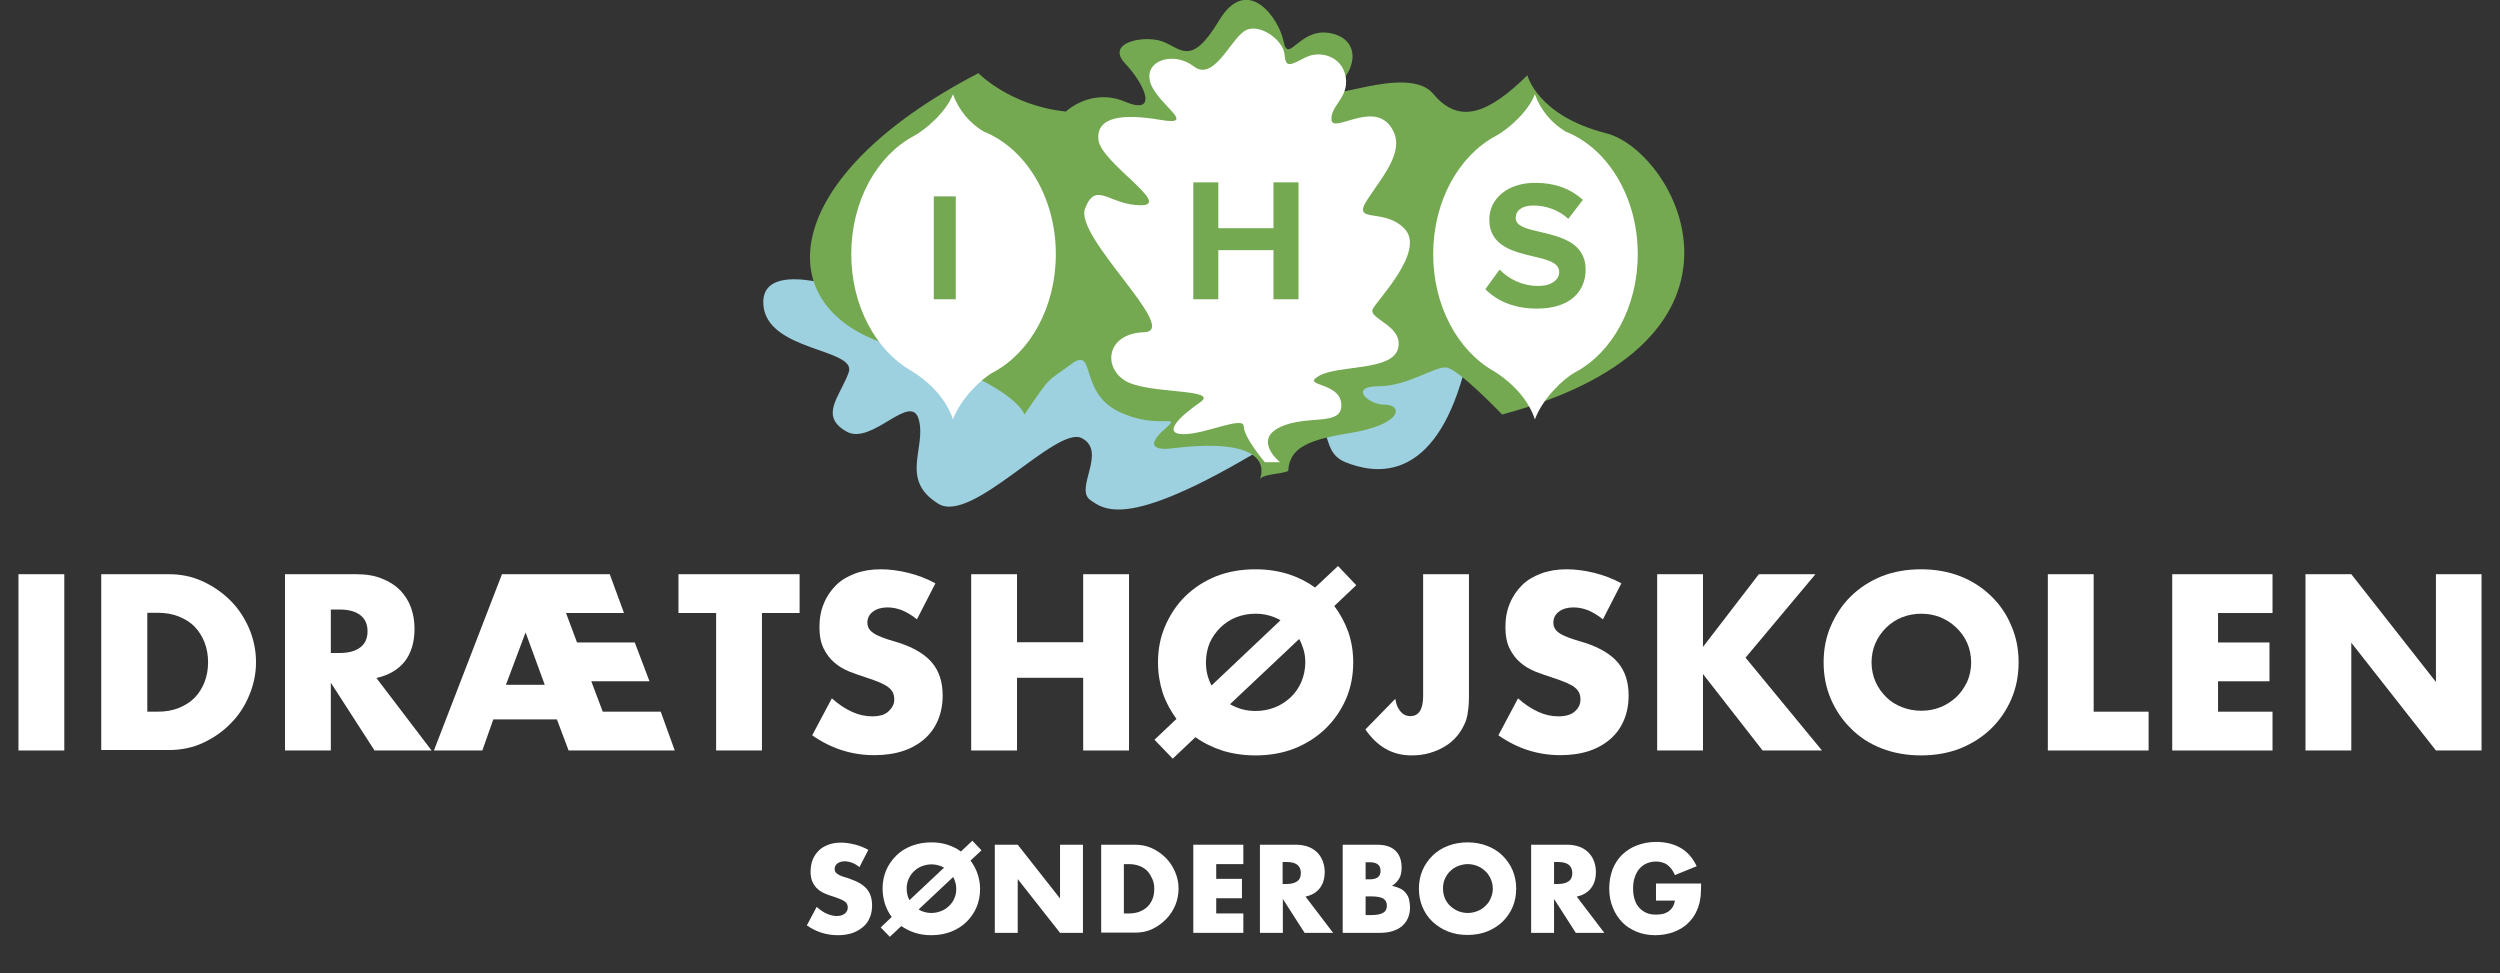 <?xml version="1.0" encoding="utf-8"?>
<!-- Generator: Adobe Illustrator 24.0.3, SVG Export Plug-In . SVG Version: 6.00 Build 0)  -->
<svg version="1.1" id="Layer_1" xmlns="http://www.w3.org/2000/svg" xmlns:xlink="http://www.w3.org/1999/xlink" x="0px" y="0px"
	 viewBox="0 0 1069.3 416.2" style="enable-background:new 0 0 1069.3 416.2;" xml:space="preserve">
<rect x="0" y="0" width="1069.3" height="416.2" fill="#333333" stroke="none"/>
<style type="text/css">
	.st0{enable-background:new    ;}
	.st1{fill:#FFFFFF;}
	.st2{fill:#9ED1E0;}
	.st3{fill:#74A951;}
</style>
<title>Artboard 4</title>
<g>
	<g id="IDRÆTSHØJSKOLEN">
		<g class="st0">
			<path class="st1" d="M27.5,245.6V321H7.9v-75.4H27.5z"/>
			<path class="st1" d="M43.3,245.6h29c5.1,0,10,1,14.5,3.1c4.5,2.1,8.4,4.8,11.8,8.2c3.4,3.4,6,7.4,8,12c1.9,4.6,2.9,9.3,2.9,14.3
				c0,4.9-1,9.7-2.9,14.2c-1.9,4.6-4.5,8.6-7.9,12c-3.4,3.5-7.3,6.2-11.8,8.3s-9.4,3.1-14.6,3.1h-29V245.6z M62.9,304.4h4.5
				c3.4,0,6.4-0.5,9.1-1.6c2.7-1.1,4.9-2.5,6.8-4.4c1.8-1.9,3.2-4.1,4.2-6.7c1-2.6,1.5-5.4,1.5-8.5c0-3-0.5-5.8-1.5-8.4
				c-1-2.6-2.4-4.8-4.2-6.7c-1.8-1.9-4.1-3.3-6.8-4.4c-2.7-1.1-5.7-1.6-9-1.6h-4.5V304.4z"/>
			<path class="st1" d="M184.6,321h-24.4l-18.7-29v29h-19.6v-75.4h30.5c4.2,0,7.9,0.6,11,1.9c3.1,1.2,5.7,2.9,7.8,5
				c2,2.1,3.6,4.6,4.6,7.4c1,2.8,1.5,5.8,1.5,9c0,5.7-1.4,10.4-4.1,13.9c-2.8,3.6-6.9,6-12.2,7.2L184.6,321z M141.5,279.3h3.7
				c3.9,0,6.8-0.8,8.9-2.4c2.1-1.6,3.1-3.9,3.1-6.9s-1-5.3-3.1-6.9c-2.1-1.6-5-2.4-8.9-2.4h-3.7V279.3z"/>
			<path class="st1" d="M238.2,307.7H211l-4.7,13.3h-20.7l29.1-75.4h46.1l6.1,16.6h-24.8l4.7,12.6h24.7l6.3,16.6h-24.9l4.9,13h24.8
				l6,16.6h-45.4L238.2,307.7z M233,292.9l-8.2-22.4l-8.4,22.4H233z"/>
		</g>
		<g class="st0">
			<path class="st1" d="M325.9,262.2V321h-19.6v-58.8h-16.1v-16.6H342v16.6H325.9z"/>
		</g>
		<g class="st0">
			<path class="st1" d="M392.2,264.9c-2.1-1.7-4.3-3-6.4-3.9c-2.1-0.8-4.2-1.2-6.2-1.2c-2.5,0-4.6,0.6-6.2,1.8
				c-1.6,1.2-2.4,2.8-2.4,4.7c0,1.3,0.4,2.4,1.2,3.3c0.8,0.9,1.9,1.6,3.2,2.2c1.3,0.6,2.8,1.2,4.4,1.7c1.6,0.5,3.2,1,4.9,1.5
				c6.4,2.1,11.1,5,14,8.5c3,3.6,4.5,8.2,4.5,14c0,3.9-0.7,7.4-2,10.5c-1.3,3.1-3.2,5.8-5.7,8c-2.5,2.2-5.6,4-9.2,5.2
				c-3.6,1.2-7.8,1.8-12.4,1.8c-9.5,0-18.4-2.8-26.5-8.5l8.4-15.8c2.9,2.6,5.8,4.5,8.7,5.8c2.9,1.3,5.7,1.9,8.5,1.9
				c3.2,0,5.6-0.7,7.1-2.2c1.6-1.5,2.4-3.1,2.4-5c0-1.1-0.2-2.1-0.6-3c-0.4-0.8-1.1-1.6-2-2.3c-0.9-0.7-2.1-1.3-3.6-2
				c-1.5-0.6-3.3-1.3-5.5-2c-2.5-0.8-5-1.7-7.4-2.6c-2.4-1-4.6-2.2-6.5-3.9c-1.9-1.6-3.4-3.6-4.6-6c-1.2-2.4-1.8-5.5-1.8-9.2
				c0-3.7,0.6-7.1,1.9-10.1c1.2-3,3-5.6,5.2-7.8c2.2-2.2,5-3.8,8.2-5c3.2-1.2,6.9-1.8,10.9-1.8c3.7,0,7.6,0.5,11.7,1.5
				c4.1,1,8,2.5,11.7,4.5L392.2,264.9z"/>
			<path class="st1" d="M435,274.7h28.3v-29.1h19.6V321h-19.6v-31.1H435V321h-19.6v-75.4H435V274.7z"/>
			<path class="st1" d="M495.3,283.3c0-5.6,1-10.8,3.1-15.6c2.1-4.8,4.9-9.1,8.6-12.7c3.7-3.6,8-6.4,13.1-8.5c5.1-2,10.7-3,16.9-3
				c5,0,9.6,0.7,13.9,2c4.3,1.4,8.1,3.3,11.6,5.8l9.8-9.2l7.8,8.2l-9.4,8.9c2.5,3.3,4.5,7,6,11.1c1.4,4.1,2.1,8.4,2.1,13
				c0,5.6-1,10.8-3.1,15.7c-2.1,4.8-5,9-8.7,12.6c-3.7,3.6-8.1,6.4-13.2,8.5c-5.1,2-10.7,3-16.8,3c-5,0-9.7-0.7-14-2
				c-4.3-1.4-8.2-3.3-11.7-5.8l-9.7,9.2l-7.8-8.1l9.4-8.9c-2.5-3.4-4.5-7.1-5.9-11.2C496,292.2,495.3,287.9,495.3,283.3z
				 M515.8,283.3c0,1.9,0.2,3.6,0.6,5.2c0.4,1.6,1,3.2,1.8,4.7l29.5-27.9c-3.3-1.9-6.9-2.8-10.7-2.8c-2.9,0-5.6,0.5-8.2,1.5
				c-2.6,1-4.8,2.5-6.8,4.4c-1.9,1.9-3.5,4.1-4.6,6.6C516.4,277.5,515.8,280.3,515.8,283.3z M558.3,283.3c0-1.9-0.2-3.6-0.7-5.3
				c-0.5-1.7-1.1-3.2-1.9-4.7l-29.6,27.9c3.3,1.9,6.9,2.9,10.9,2.9c2.9,0,5.6-0.5,8.2-1.5c2.6-1,4.8-2.5,6.8-4.3
				c2-1.9,3.5-4.1,4.6-6.6C557.7,289,558.3,286.3,558.3,283.3z"/>
			<path class="st1" d="M628.3,245.6v52.3c0,2.2-0.1,4.2-0.4,6.1c-0.2,1.9-0.6,3.5-1.1,4.8c-0.9,2.1-2,4.1-3.5,5.9
				c-1.5,1.8-3.2,3.3-5.2,4.5c-2,1.2-4.2,2.2-6.7,2.9c-2.4,0.7-5,1-7.7,1c-8.1,0-14.6-3.7-19.7-11.1l12.8-13.1
				c0.3,2.3,1.1,4.1,2.2,5.4c1.1,1.3,2.5,2,4.2,2c3.7,0,5.5-2.9,5.5-8.7v-52H628.3z"/>
			<path class="st1" d="M685.6,264.9c-2.1-1.7-4.3-3-6.4-3.9c-2.1-0.8-4.2-1.2-6.2-1.2c-2.5,0-4.6,0.6-6.2,1.8
				c-1.6,1.2-2.4,2.8-2.4,4.7c0,1.3,0.4,2.4,1.2,3.3c0.8,0.9,1.8,1.6,3.2,2.2c1.3,0.6,2.8,1.2,4.4,1.7c1.6,0.5,3.2,1,4.9,1.5
				c6.4,2.1,11.1,5,14,8.5c3,3.6,4.5,8.2,4.5,14c0,3.9-0.7,7.4-2,10.5c-1.3,3.1-3.2,5.8-5.7,8c-2.5,2.2-5.6,4-9.2,5.2
				c-3.6,1.2-7.8,1.8-12.3,1.8c-9.5,0-18.4-2.8-26.5-8.5l8.4-15.8c2.9,2.6,5.8,4.5,8.7,5.8c2.9,1.3,5.7,1.9,8.5,1.9
				c3.2,0,5.6-0.7,7.2-2.2c1.6-1.5,2.3-3.1,2.3-5c0-1.1-0.2-2.1-0.6-3c-0.4-0.8-1.1-1.6-2-2.3c-0.9-0.7-2.2-1.3-3.7-2
				c-1.5-0.6-3.3-1.3-5.5-2c-2.5-0.8-5-1.7-7.4-2.6c-2.4-1-4.6-2.2-6.5-3.9c-1.9-1.6-3.4-3.6-4.6-6c-1.2-2.4-1.8-5.5-1.8-9.2
				c0-3.7,0.6-7.1,1.9-10.1c1.2-3,3-5.6,5.2-7.8c2.2-2.2,5-3.8,8.2-5c3.2-1.2,6.9-1.8,10.9-1.8c3.7,0,7.6,0.5,11.7,1.5
				c4.1,1,8,2.5,11.7,4.5L685.6,264.9z"/>
		</g>
		<g class="st0">
			<path class="st1" d="M728.4,276.7l23.9-31.1h24.2l-29.9,35.7l32.7,39.7h-25.4l-25.5-32.7V321h-19.6v-75.4h19.6V276.7z"/>
		</g>
		<g class="st0">
			<path class="st1" d="M780,283.3c0-5.6,1-10.8,3.1-15.6c2.1-4.8,4.9-9.1,8.6-12.7c3.7-3.6,8-6.4,13.1-8.5c5.1-2,10.7-3,16.9-3
				c6.1,0,11.7,1,16.8,3c5.1,2,9.5,4.9,13.2,8.5s6.6,7.8,8.6,12.7c2.1,4.8,3.1,10,3.1,15.6c0,5.6-1,10.8-3.1,15.7
				c-2.1,4.8-4.9,9-8.6,12.6c-3.7,3.6-8.1,6.4-13.2,8.5c-5.1,2-10.7,3-16.8,3c-6.1,0-11.8-1-16.9-3c-5.1-2-9.5-4.8-13.1-8.5
				c-3.7-3.6-6.5-7.8-8.6-12.6C781,294.1,780,288.9,780,283.3z M800.5,283.3c0,3,0.6,5.8,1.7,8.3c1.1,2.5,2.7,4.7,4.6,6.6
				c1.9,1.9,4.2,3.3,6.8,4.3c2.6,1,5.3,1.5,8.2,1.5c2.9,0,5.6-0.5,8.1-1.5c2.6-1,4.8-2.5,6.8-4.3c2-1.9,3.5-4.1,4.7-6.6
				c1.1-2.5,1.7-5.3,1.7-8.3s-0.6-5.8-1.7-8.3c-1.1-2.5-2.7-4.7-4.7-6.6c-2-1.9-4.2-3.3-6.8-4.4c-2.6-1-5.3-1.5-8.1-1.5
				c-2.9,0-5.6,0.5-8.2,1.5c-2.6,1-4.8,2.5-6.8,4.4c-1.9,1.9-3.5,4.1-4.6,6.6C801.1,277.5,800.5,280.3,800.5,283.3z"/>
			<path class="st1" d="M895.5,245.6v58.8H919V321h-43.1v-75.4H895.5z"/>
			<path class="st1" d="M972,262.2h-23.3v12.6h22v16.6h-22v13H972V321h-42.9v-75.4H972V262.2z"/>
			<path class="st1" d="M986.1,321v-75.4h19.6l36.2,46.1v-46.1h19.5V321h-19.5l-36.2-46.1V321H986.1z"/>
		</g>
	</g>
	<g id="SØNDERBORG">
		<g class="st0">
			<path class="st1" d="M367.6,370.9c-1.1-0.9-2.1-1.5-3.2-1.9c-1.1-0.4-2.1-0.6-3.1-0.6c-1.3,0-2.3,0.3-3.1,0.9
				c-0.8,0.6-1.2,1.4-1.2,2.4c0,0.7,0.2,1.2,0.6,1.6c0.4,0.4,0.9,0.8,1.6,1.1c0.6,0.3,1.4,0.6,2.2,0.8c0.8,0.2,1.6,0.5,2.4,0.8
				c3.2,1.1,5.5,2.5,7,4.3c1.5,1.8,2.2,4.1,2.2,7c0,1.9-0.3,3.7-1,5.2c-0.6,1.6-1.6,2.9-2.9,4s-2.8,2-4.6,2.6
				c-1.8,0.6-3.9,0.9-6.2,0.9c-4.8,0-9.2-1.4-13.2-4.2l4.2-7.9c1.5,1.3,2.9,2.3,4.3,2.9c1.4,0.6,2.9,1,4.2,1c1.6,0,2.8-0.4,3.6-1.1
				c0.8-0.7,1.2-1.6,1.2-2.5c0-0.6-0.1-1.1-0.3-1.5c-0.2-0.4-0.5-0.8-1-1.1c-0.5-0.4-1.1-0.7-1.8-1s-1.7-0.6-2.7-1
				c-1.3-0.4-2.5-0.8-3.7-1.3c-1.2-0.5-2.3-1.1-3.2-1.9c-1-0.8-1.7-1.8-2.3-3c-0.6-1.2-0.9-2.8-0.9-4.6s0.3-3.6,0.9-5.1
				c0.6-1.5,1.5-2.8,2.6-3.9c1.1-1.1,2.5-1.9,4.1-2.5c1.6-0.6,3.4-0.9,5.4-0.9c1.9,0,3.8,0.3,5.9,0.8c2,0.5,4,1.3,5.8,2.3
				L367.6,370.9z"/>
			<path class="st1" d="M377.5,380.1c0-2.8,0.5-5.4,1.5-7.8s2.5-4.5,4.3-6.3c1.8-1.8,4-3.2,6.6-4.2c2.6-1,5.4-1.5,8.4-1.5
				c2.5,0,4.8,0.3,6.9,1c2.1,0.7,4.1,1.6,5.8,2.9l4.9-4.6l3.9,4.1l-4.7,4.4c1.3,1.7,2.3,3.5,3,5.6s1.1,4.2,1.1,6.5
				c0,2.8-0.5,5.4-1.5,7.8c-1,2.4-2.5,4.5-4.3,6.3s-4.1,3.2-6.6,4.2c-2.6,1-5.4,1.5-8.4,1.5c-2.5,0-4.8-0.3-7-1
				c-2.2-0.7-4.1-1.7-5.9-2.9l-4.9,4.6l-3.9-4l4.7-4.5c-1.3-1.7-2.2-3.6-2.9-5.6C377.9,384.6,377.5,382.4,377.5,380.1z M387.8,380.1
				c0,0.9,0.1,1.8,0.3,2.6c0.2,0.8,0.5,1.6,0.9,2.3l14.8-13.9c-1.7-0.9-3.5-1.4-5.4-1.4c-1.4,0-2.8,0.3-4.1,0.8
				c-1.3,0.5-2.4,1.2-3.4,2.2c-1,0.9-1.7,2-2.3,3.3C388.1,377.2,387.8,378.6,387.8,380.1z M409,380.1c0-0.9-0.1-1.8-0.4-2.7
				c-0.2-0.8-0.5-1.6-0.9-2.3l-14.8,13.9c1.6,1,3.5,1.5,5.5,1.5c1.4,0,2.8-0.3,4.1-0.8s2.4-1.2,3.4-2.2c1-0.9,1.8-2,2.3-3.3
				C408.8,383,409,381.6,409,380.1z"/>
			<path class="st1" d="M425.5,399v-37.7h9.8l18.1,23v-23h9.8V399h-9.8l-18.1-23v23H425.5z"/>
			<path class="st1" d="M471,361.3h14.5c2.6,0,5,0.5,7.2,1.5c2.2,1,4.2,2.4,5.9,4.1c1.7,1.7,3,3.7,4,6c1,2.3,1.5,4.7,1.5,7.2
				c0,2.5-0.5,4.8-1.4,7.1c-1,2.3-2.3,4.3-4,6c-1.7,1.7-3.6,3.1-5.9,4.2s-4.7,1.5-7.3,1.5H471V361.3z M480.8,390.7h2.2
				c1.7,0,3.2-0.3,4.5-0.8c1.3-0.5,2.5-1.3,3.4-2.2c0.9-0.9,1.6-2,2.1-3.3c0.5-1.3,0.7-2.7,0.7-4.2c0-1.5-0.2-2.9-0.8-4.2
				s-1.2-2.4-2.1-3.4c-0.9-0.9-2-1.7-3.4-2.2c-1.3-0.5-2.8-0.8-4.5-0.8h-2.2V390.7z"/>
			<path class="st1" d="M531.8,369.6h-11.6v6.3h11v8.3h-11v6.5h11.6v8.3h-21.4v-37.7h21.4V369.6z"/>
			<path class="st1" d="M570.2,399H558l-9.3-14.5V399h-9.8v-37.7h15.2c2.1,0,3.9,0.3,5.5,0.9c1.6,0.6,2.9,1.5,3.9,2.5
				c1,1.1,1.8,2.3,2.3,3.7c0.5,1.4,0.8,2.9,0.8,4.5c0,2.9-0.7,5.2-2.1,7c-1.4,1.8-3.4,3-6.1,3.6L570.2,399z M548.6,378.1h1.8
				c1.9,0,3.4-0.4,4.5-1.2s1.5-2,1.5-3.5s-0.5-2.7-1.5-3.5s-2.5-1.2-4.5-1.2h-1.8V378.1z"/>
		</g>
		<g class="st0">
			<path class="st1" d="M574.3,361.3h14.6c3.5,0,6.1,0.8,7.9,2.5c1.8,1.7,2.7,4.1,2.7,7.2c0,1.9-0.3,3.5-1,4.7
				c-0.7,1.2-1.7,2.3-3.1,3.2c1.4,0.3,2.6,0.7,3.6,1.2c1,0.5,1.8,1.2,2.4,2c0.6,0.8,1.1,1.7,1.3,2.7s0.4,2.1,0.4,3.2
				c0,1.8-0.3,3.3-0.9,4.7c-0.6,1.4-1.5,2.5-2.6,3.5c-1.1,0.9-2.5,1.6-4.1,2.1c-1.6,0.5-3.4,0.7-5.4,0.7h-15.8V361.3z M584.1,376.1
				h1.8c3.1,0,4.6-1.2,4.6-3.6c0-2.4-1.5-3.7-4.6-3.7h-1.8V376.1z M584.1,391.4h2.2c2.5,0,4.2-0.3,5.3-1c1.1-0.6,1.6-1.7,1.6-3
				c0-1.4-0.5-2.4-1.6-3.1c-1.1-0.6-2.8-0.9-5.3-0.9h-2.2V391.4z"/>
		</g>
		<g class="st0">
			<path class="st1" d="M606.9,380.1c0-2.8,0.5-5.4,1.5-7.8s2.5-4.5,4.3-6.3s4-3.2,6.6-4.2s5.4-1.5,8.4-1.5c3,0,5.8,0.5,8.4,1.5
				c2.6,1,4.8,2.4,6.6,4.2c1.8,1.8,3.3,3.9,4.3,6.3c1,2.4,1.5,5,1.5,7.8c0,2.8-0.5,5.4-1.5,7.8c-1,2.4-2.5,4.5-4.3,6.3
				c-1.9,1.8-4.1,3.2-6.6,4.2c-2.6,1-5.4,1.5-8.4,1.5c-3.1,0-5.9-0.5-8.4-1.5c-2.5-1-4.7-2.4-6.6-4.2s-3.3-3.9-4.3-6.3
				C607.4,385.5,606.9,382.9,606.9,380.1z M617.2,380.1c0,1.5,0.3,2.9,0.8,4.1c0.6,1.3,1.3,2.4,2.3,3.3c1,0.9,2.1,1.7,3.4,2.2
				s2.6,0.8,4.1,0.8c1.4,0,2.8-0.3,4.1-0.8s2.4-1.2,3.4-2.2c1-0.9,1.8-2,2.3-3.3c0.6-1.3,0.9-2.6,0.9-4.1s-0.3-2.9-0.9-4.2
				c-0.6-1.3-1.3-2.4-2.3-3.3c-1-0.9-2.1-1.7-3.4-2.2s-2.6-0.8-4.1-0.8c-1.4,0-2.8,0.3-4.1,0.8s-2.4,1.2-3.4,2.2
				c-1,0.9-1.7,2-2.3,3.3C617.4,377.2,617.2,378.6,617.2,380.1z"/>
		</g>
		<g class="st0">
			<path class="st1" d="M686.2,399H674l-9.3-14.5V399h-9.8v-37.7h15.2c2.1,0,3.9,0.3,5.5,0.9c1.6,0.6,2.9,1.5,3.9,2.5
				c1,1.1,1.8,2.3,2.3,3.7c0.5,1.4,0.8,2.9,0.8,4.5c0,2.9-0.7,5.2-2.1,7c-1.4,1.8-3.4,3-6.1,3.6L686.2,399z M664.7,378.1h1.8
				c1.9,0,3.4-0.4,4.5-1.2s1.5-2,1.5-3.5s-0.5-2.7-1.5-3.5s-2.5-1.2-4.5-1.2h-1.8V378.1z"/>
		</g>
		<g class="st0">
			<path class="st1" d="M708.1,377.9h19.5c0,2-0.1,3.8-0.2,5.4c-0.2,1.6-0.5,3.2-1,4.6c-0.7,2-1.6,3.7-2.8,5.2
				c-1.2,1.5-2.6,2.8-4.2,3.8c-1.6,1-3.4,1.8-5.3,2.3c-1.9,0.5-4,0.8-6.1,0.8c-2.9,0-5.6-0.5-8-1.5c-2.4-1-4.5-2.3-6.2-4.1
				s-3.1-3.9-4-6.3c-1-2.4-1.5-5.2-1.5-8.1c0-2.9,0.5-5.6,1.4-8.1c1-2.5,2.3-4.5,4.1-6.3c1.8-1.7,3.9-3.1,6.3-4s5.2-1.5,8.2-1.5
				c3.9,0,7.4,0.8,10.4,2.5c3,1.7,5.3,4.3,7,7.9l-9.3,3.8c-0.9-2.1-2-3.5-3.4-4.5c-1.4-0.9-3-1.3-4.7-1.3c-1.5,0-2.8,0.3-4,0.8
				c-1.2,0.5-2.2,1.3-3.1,2.3c-0.9,1-1.5,2.2-2,3.7c-0.5,1.4-0.7,3-0.7,4.8c0,1.6,0.2,3.1,0.6,4.4c0.4,1.4,1,2.6,1.9,3.6
				s1.9,1.8,3.1,2.3c1.2,0.6,2.7,0.8,4.3,0.8c1,0,1.9-0.1,2.8-0.3c0.9-0.2,1.7-0.6,2.4-1c0.7-0.5,1.3-1.1,1.8-1.9
				c0.5-0.8,0.8-1.7,1-2.8h-8.1V377.9z"/>
		</g>
	</g>
	<g id="Path_1">
		<path class="st2" d="M363,124.2c0,0-37.9-14-36.5,6.1s40.2,18.7,36.5,29s-12.8,18.6-0.9,25.3c10.8,6.1,27.6-17.3,30.9-5.1
			s-8.4,25.7,8.4,36c14.4,8.8,50.5-33.7,61.3-28.1s-2.8,21.1,3.3,26.2c7,5.1,18.2,14,88-30.4c19.2-5.6,8.9,9.4,21.5,14.5
			s36,8.4,49.1-33.2s8-75.8,8-75.8L363,124.2z"/>
	</g>
	<g id="Path_2">
		<path class="st3" d="M438.2,177.3c0,0-3.7-13.6-57.1-29.5s-48.2-72.1,37.4-116.5c0,0,13.6,14,37.4,16.4c0,0,10.8-10.3,25.3-4.2
			s8.4-7.5,0-16.4s8-12.2,15.9-9.4s12.2,11.3,24.3-8.9s25.7-0.9,27.6,8.9s6.5-5.1,18.7-3.7s14.5,12.6,4.7,22.5s29.5-9.8,40.7,3.7
			s23.9,8,40.2-8c0,0,4.2,17.3,33.7,24.8s74.4,88.4-44.5,120.3c0,0-18.7-19.6-23.9-20.1s-16.4,8-29,8s-4.7,7.9,2.8,7.9
			s8,8.4-15.4,12.2c-17.5,2.8-25.5,6.3-26,16.1c-2.3,1.4-11,1.2-12.2,3.7c0,0,9.5-19.2-37.7-13.3c-7.5,0.9-10.8-1.4-3-8.2
			c8.3-7.3-3,0.7-19.9-7.7s-9.4-28.1-20.1-20.1S449.9,160,438.2,177.3z"/>
	</g>
	<g id="Path_3">
		<path class="st1" d="M451.6,108.7c0,22.7-11,42.1-26.7,50.5c-5.2,2.8-14,11.3-17.3,20.2c-3.3-10.3-12.5-17.7-18-20.9
			c-15-8.7-25.5-27.7-25.5-49.8c0-22.7,11-42.1,26.7-50.5c5.2-2.8,14-10.4,16.8-17.9c2.4,6.7,7.1,12.4,13.2,16
			C438.6,63.4,451.6,84.2,451.6,108.7z"/>
	</g>
	<g id="Path_4">
		<path class="st1" d="M700.5,108.7c0,22.7-11,42.1-26.7,50.5c-5.2,2.8-14,11.3-17.3,20.2c-3.3-10.3-12.5-17.7-18-20.9
			c-15-8.7-25.5-27.7-25.5-49.8c0-22.7,11-42.1,26.7-50.5c5.2-2.8,14-10.4,16.8-17.9c2.4,6.7,7.1,12.4,13.2,16
			C687.6,63.4,700.5,84.2,700.5,108.7z"/>
	</g>
	<g id="Path_5">
		<path class="st1" d="M541,197.7h6.5c0,0-11.7-9.4,0-15s26.7,0,26.2-9.8s-17.8-7.5-9.4-12.2s31.3-1.9,33.7-11.7
			s-13.1-12.6-10.8-16.9s22.5-24.8,13.6-34.2s-23-1.8-15.9-12.6s17.3-22,9.4-31.8s-24.3,3.7-24.8-2.3s7.5-9.4,6.1-18.2
			s-10.8-11.7-17.3-8.4s-8.4,4.7-8.9-1.4s-11.2-14-17.3-9.8s-13.1,21.5-21.5,15s-21.1-2.8-18.7,6.5s21,19.2,4.6,16.4
			s-27.6-1.4-26.7,8.4s31.8,28.1,18.2,28.1s-19.2-10.8-23.9,1.4s41.2,52.4,25.3,52.9s-17.8,14.5-8.4,20.6s41.2,3.3,32.3,9.4
			s-16.4,13.6-7,13.6s25.7-8,25.7-3.3S541,197.7,541,197.7z"/>
	</g>
	<g id="I">
		<g class="st0">
			<g>
				<path class="st3" d="M399.4,84h9.4v44h-9.4V84z"/>
			</g>
		</g>
	</g>
	<g id="H">
		<g class="st0">
			<g>
				<path class="st3" d="M544.7,107h-23.6v21h-10.7V78h10.7v19.6h23.6V78h10.7v50h-10.7V107z"/>
			</g>
		</g>
	</g>
	<g id="S">
		<g class="st0">
			<g>
				<path class="st3" d="M641.4,115.3c3.7,3.8,9.4,7,16.5,7c6.1,0,9-2.9,9-5.9c0-3.9-4.5-5.2-10.5-6.6c-8.5-2-19.4-4.3-19.4-15.9
					c0-8.7,7.5-15.7,19.7-15.7c8.3,0,15.1,2.5,20.3,7.3l-6.2,8.1c-4.2-3.9-9.8-5.7-14.9-5.7c-5,0-7.6,2.2-7.6,5.3
					c0,3.5,4.4,4.6,10.4,6c8.6,2,19.5,4.5,19.5,16.1c0,9.5-6.8,16.7-20.8,16.7c-10,0-17.2-3.4-22.1-8.3L641.4,115.3z"/>
			</g>
		</g>
	</g>
</g>
</svg>
